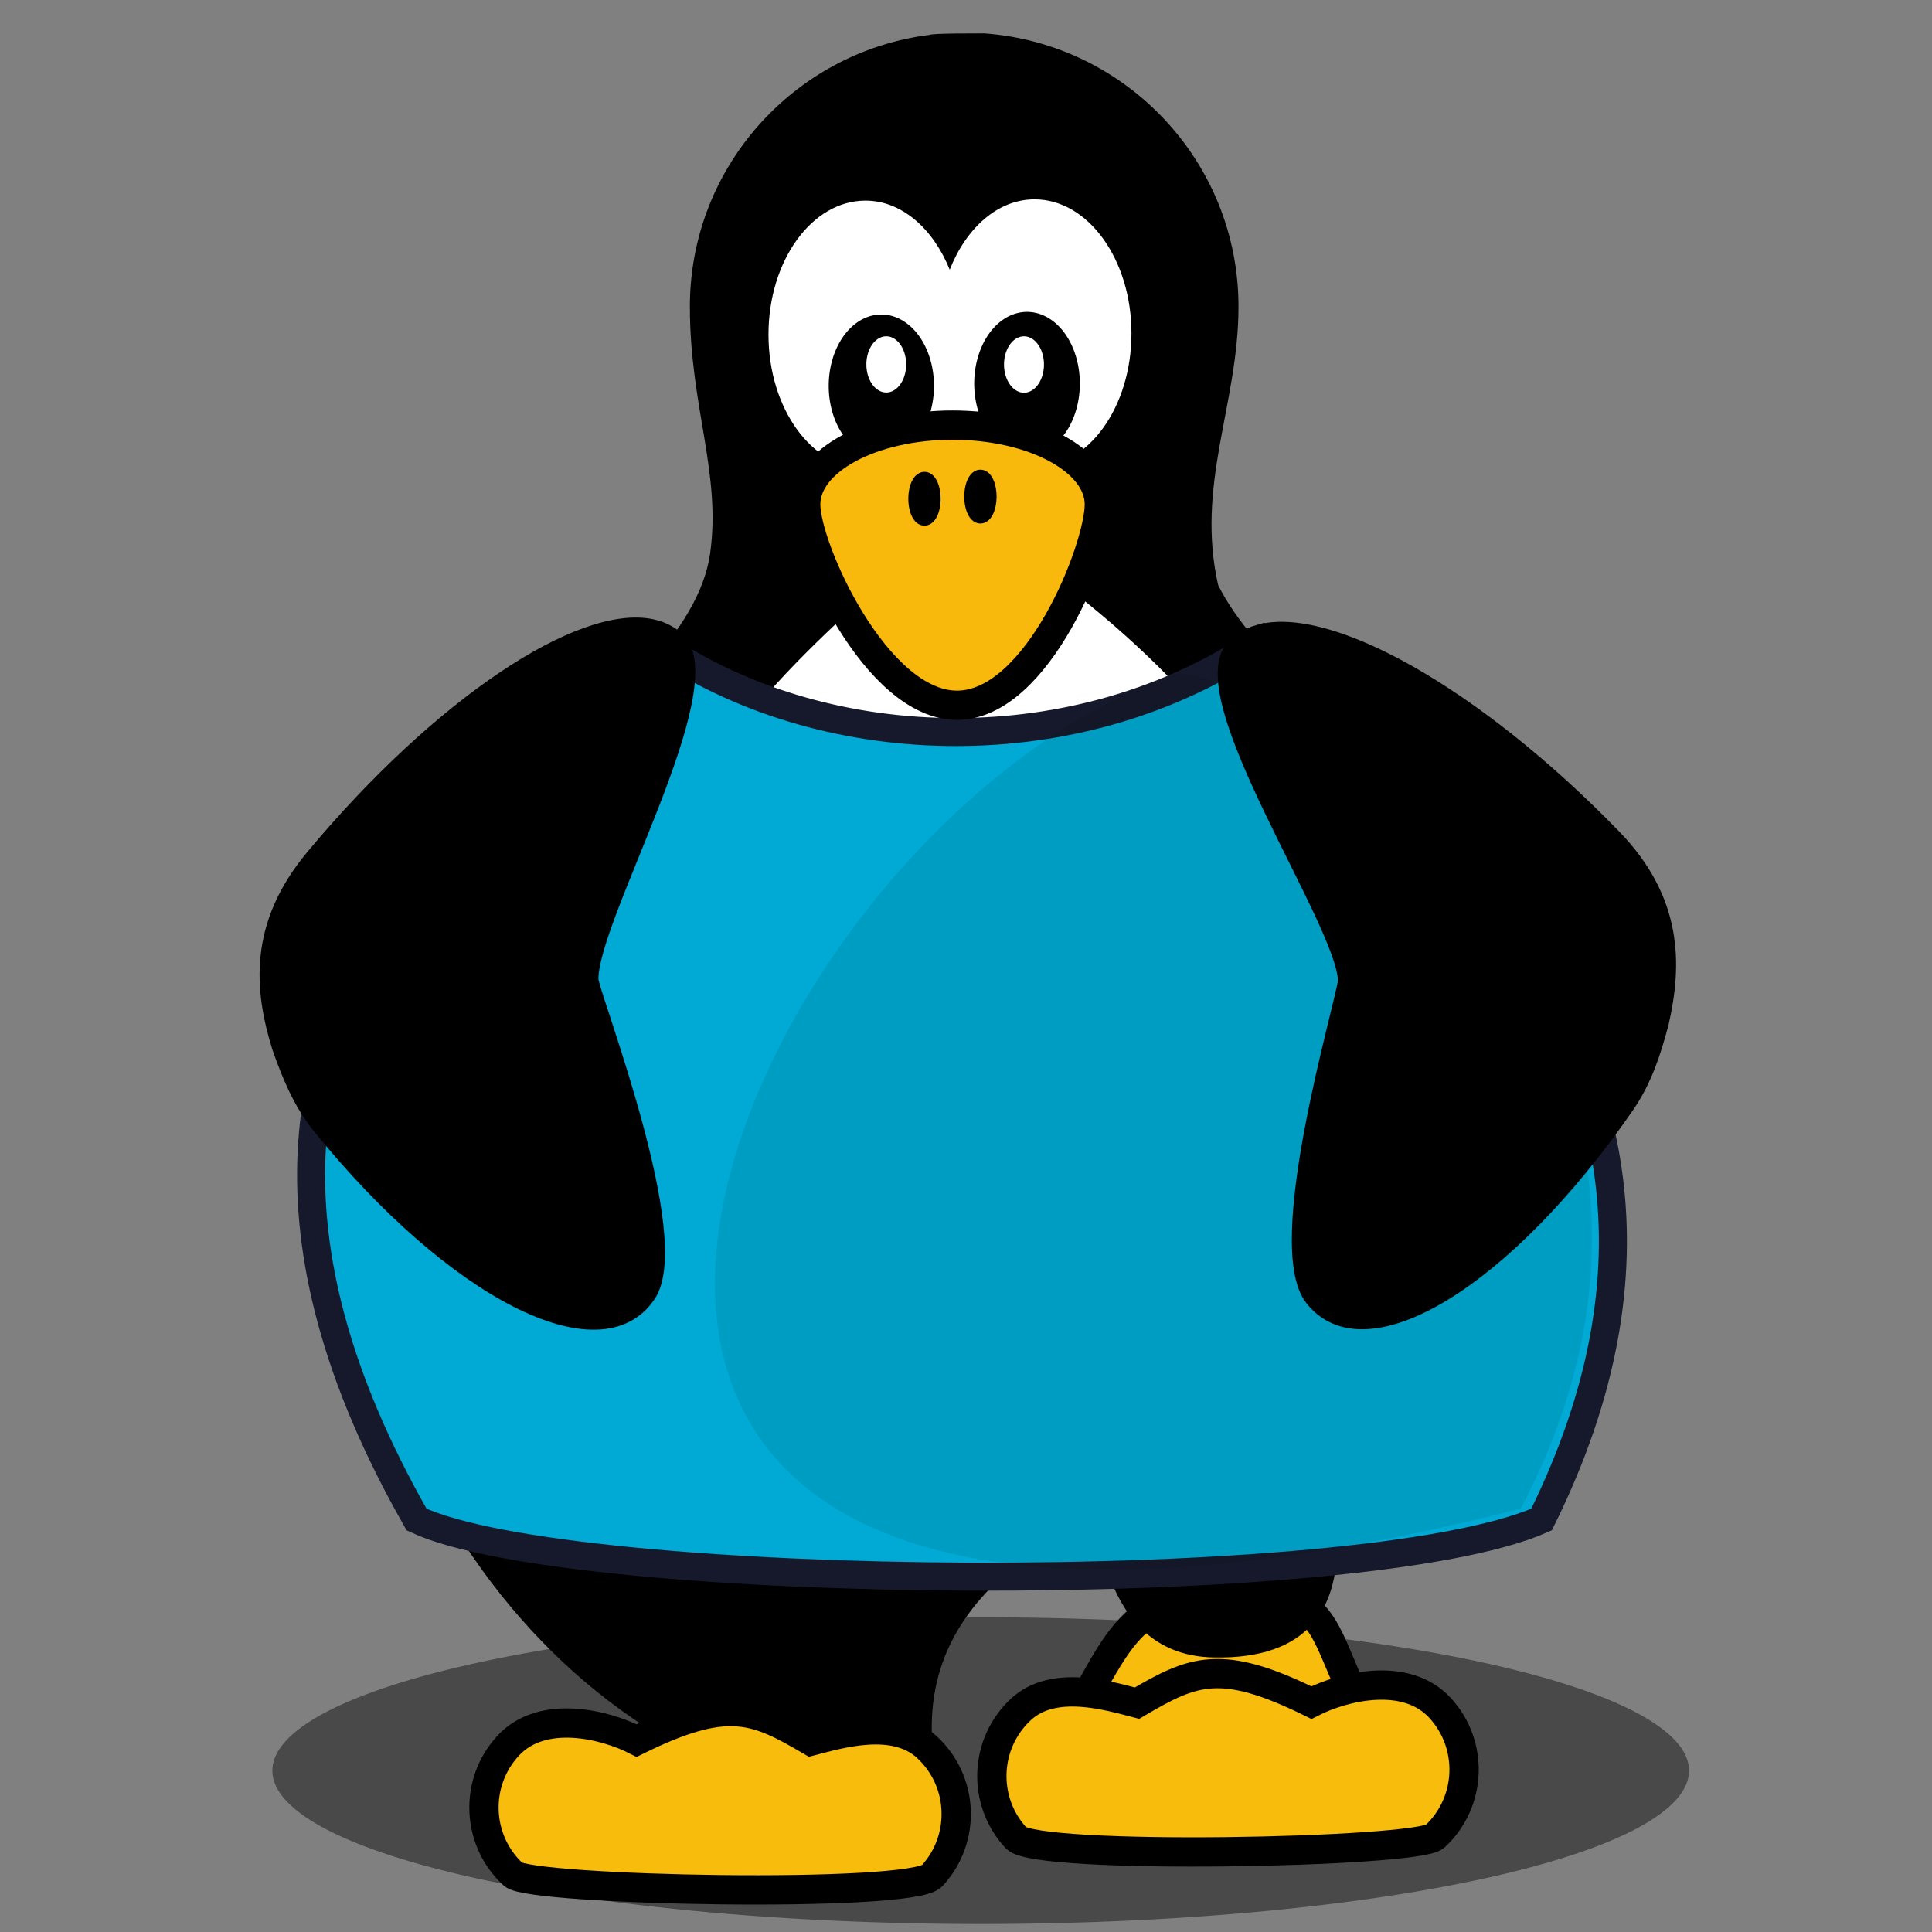 <?xml version="1.0" encoding="UTF-8" standalone="no"?>
<!-- Created with Inkscape (http://www.inkscape.org/) -->

<svg
   xmlns:dc="http://purl.org/dc/elements/1.1/"
   xmlns:cc="http://creativecommons.org/ns#"
   xmlns:rdf="http://www.w3.org/1999/02/22-rdf-syntax-ns#"
   xmlns:svg="http://www.w3.org/2000/svg"
   xmlns="http://www.w3.org/2000/svg"
   xmlns:sodipodi="http://sodipodi.sourceforge.net/DTD/sodipodi-0.dtd"
   xmlns:inkscape="http://www.inkscape.org/namespaces/inkscape"
   id="svg2975"
   sodipodi:version="0.32"
   inkscape:version="0.47 r22583"
   width="810"
   height="810"
   inkscape:output_extension="org.inkscape.output.svg.inkscape"
   version="1.0"
   sodipodi:docname="tux_down1.svg">
  <rect width="100%" height="100%" fill="#808080" stroke="none"/>
  <defs
     id="defs2978">
    <inkscape:perspective
       sodipodi:type="inkscape:persp3d"
       inkscape:vp_x="0 : 405 : 1"
       inkscape:vp_y="0 : 1000 : 0"
       inkscape:vp_z="620 : 405 : 1"
       inkscape:persp3d-origin="310 : 270 : 1"
       id="perspective27" />
    <linearGradient
       id="linearGradient1545">
      <stop
         id="stop1546"
         offset="0"
         style="stop-color:#ffffff;stop-opacity:1;" />
      <stop
         id="stop1547"
         offset="1"
         style="stop-color:#ffffff;stop-opacity:0;" />
    </linearGradient>
    <inkscape:perspective
       id="perspective2862"
       inkscape:persp3d-origin="0.5 : 0.33333333 : 1"
       inkscape:vp_z="1 : 0.5 : 1"
       inkscape:vp_y="0 : 1000 : 0"
       inkscape:vp_x="0 : 0.5 : 1"
       sodipodi:type="inkscape:persp3d" />
    <inkscape:perspective
       id="perspective2884"
       inkscape:persp3d-origin="0.5 : 0.33333333 : 1"
       inkscape:vp_z="1 : 0.5 : 1"
       inkscape:vp_y="0 : 1000 : 0"
       inkscape:vp_x="0 : 0.5 : 1"
       sodipodi:type="inkscape:persp3d" />
  </defs>
  <sodipodi:namedview
     inkscape:window-height="732"
     inkscape:window-width="1272"
     inkscape:pageshadow="2"
     inkscape:pageopacity="0.0"
     guidetolerance="10.0"
     gridtolerance="10.0"
     objecttolerance="10.0"
     borderopacity="1.0"
     bordercolor="#666666"
     pagecolor="#ffffff"
     id="base"
     inkscape:zoom="0.16080247"
     inkscape:cx="2494.9626"
     inkscape:cy="24.929984"
     inkscape:window-x="0"
     inkscape:window-y="29"
     inkscape:current-layer="g2326"
     showgrid="false"
     inkscape:window-maximized="0" />
  <g
     id="g2326"
     transform="translate(15.547,7.774)">
    <path
       transform="matrix(1.102,0,0,1,311.205,269.043)"
       d="m 346.076,465.537 a 269.474,64.291 0 1 1 -538.949,0 269.474,64.291 0 1 1 538.949,0 z"
       sodipodi:ry="64.290855"
       sodipodi:rx="269.47443"
       sodipodi:cy="465.53714"
       sodipodi:cx="76.601868"
       id="path3799"
       style="opacity:0.429;fill:#000000;fill-opacity:1;fill-rule:nonzero;stroke:none"
       sodipodi:type="arc" />
    <path
       style="fill:#000000;fill-opacity:1;fill-rule:nonzero;stroke:#000000;stroke-width:6.314;stroke-linecap:round;stroke-linejoin:miter;stroke-miterlimit:4;stroke-opacity:1;stroke-dashoffset:0"
       d="m 373.995,10.047 c -54.778,7.224 -97.149,53.987 -97.149,110.724 0,41.551 13.264,69.53 8.459,103.879 -9.742,69.644 -152.763,123.014 -152.763,246.088 0,143.386 100.83,278.419 244.215,278.419 -47.843,-171.017 275.309,-135.033 275.309,-278.419 0,-124.928 -127.602,-166.813 -159.901,-232.141 -9.88,-43.349 8.376,-77.109 8.376,-117.826 0,-58.941 -45.682,-107.14 -103.542,-111.394 -40.164,-0.047 -11.874,1.768 -23.005,0.671 z"
       id="path1564"
       sodipodi:nodetypes="cccccccccc" />
    <path
       sodipodi:nodetypes="cccccc"
       id="path1568"
       d="m 350.892,243.342 c -34.816,31.621 -101.174,92.727 -101.174,174.766 0,101.037 64.584,183.013 144.146,183.013 79.562,0 144.146,-81.976 144.146,-183.013 0,-84.982 -69.333,-146.903 -107.606,-176.897 -13.088,-10.257 -66.94,-9.287 -79.511,2.131 z"
       style="fill:#ffffff;fill-opacity:1;fill-rule:nonzero;stroke:#ffffff;stroke-width:6.314;stroke-linecap:round;stroke-linejoin:miter;stroke-miterlimit:4;stroke-opacity:1;stroke-dashoffset:0" />
    <path
       style="fill:#f8bc0c;fill-opacity:1;fill-rule:nonzero;stroke:#000000;stroke-width:12.281;stroke-linecap:round;stroke-linejoin:miter;stroke-miterlimit:4;stroke-opacity:1;stroke-dasharray:none;stroke-dashoffset:0"
       d="m 408.663,754.442 c 8.728,9.441 168.187,6.231 175.581,-0.604 -57.599,-71.828 -25.555,-92.912 -88.055,-95.947 -51.127,9.011 -40.7,30.181 -87.527,96.551 z"
       id="path1610-3"
       sodipodi:nodetypes="cccc" />
    <path
       sodipodi:nodetypes="csss"
       style="fill:#000000;fill-opacity:1;fill-rule:nonzero;stroke:#000000;stroke-width:5.693;stroke-linecap:round;stroke-linejoin:miter;stroke-miterlimit:4;stroke-opacity:1;stroke-dashoffset:0"
       d="m 442.264,526.08 c -1.12,86.716 -0.956,157.339 51.335,158.203 76.961,1.273 40.04,-82.205 37.643,-111.801 -5.198,-64.201 -88.388,-92.137 -88.979,-46.402 z"
       id="path1586-8" />
    <path
       sodipodi:nodetypes="ccccc"
       id="rect1313"
       d="m 260.073,262.208 c 67.819,46.71 172.121,51.226 248.928,1.402 14.301,39.777 229.049,149.053 121.754,365.689 -75.99,33.475 -407.089,30.361 -471.64,0 C 21.291,387.514 248.505,299.59 260.073,262.208 z"
       style="fill:#00aad4;fill-opacity:1;fill-rule:nonzero;stroke:#16192b;stroke-width:11.747;stroke-linecap:round;stroke-linejoin:miter;stroke-miterlimit:4;stroke-opacity:1;stroke-dasharray:none;stroke-dashoffset:0" />
    <path
       style="fill:#ffffff;fill-opacity:1;fill-rule:nonzero;stroke:none"
       d="m 418.192,75.803 c -15.411,0 -28.675,12.009 -35.563,29.499 -6.95,-17.195 -20.081,-28.962 -35.333,-28.962 -22.432,0 -40.655,25.151 -40.654,56.159 0,31.008 18.223,56.185 40.654,56.185 15.409,0 55.642,-0.537 70.896,-0.537 22.432,0 40.629,-25.151 40.629,-56.159 0,-31.008 -18.197,-56.185 -40.629,-56.185 z"
       id="path1570"
       sodipodi:nodetypes="cccccccc" />
    <path
       sodipodi:type="arc"
       style="fill:#000000;fill-opacity:1;fill-rule:nonzero;stroke:#000000;stroke-width:5;stroke-linecap:round;stroke-linejoin:miter;stroke-miterlimit:4;stroke-opacity:1;stroke-dashoffset:0"
       id="path1574"
       sodipodi:cx="313.14728"
       sodipodi:cy="356.36707"
       sodipodi:rx="34.345188"
       sodipodi:ry="47.477169"
       d="m 347.492,356.367 a 34.345,47.477 0 1 1 -68.69,0 34.345,47.477 0 1 1 68.69,0 z"
       transform="matrix(0.599,0,0,0.599,166.388,-59.44)" />
    <path
       sodipodi:type="arc"
       style="fill:#ffffff;fill-opacity:1;fill-rule:nonzero;stroke:#000000;stroke-width:5;stroke-linecap:round;stroke-linejoin:miter;stroke-miterlimit:4;stroke-opacity:1;stroke-dashoffset:0"
       id="path1576"
       sodipodi:cx="313.14728"
       sodipodi:cy="356.36707"
       sodipodi:rx="34.345188"
       sodipodi:ry="47.477169"
       d="m 347.492,356.367 a 34.345,47.477 0 1 1 -68.69,0 34.345,47.477 0 1 1 68.69,0 z"
       transform="matrix(0.262,0,0,0.262,273.98,51.638)" />
    <path
       sodipodi:type="arc"
       style="fill:#000000;fill-opacity:1;fill-rule:nonzero;stroke:#000000;stroke-width:5;stroke-linecap:round;stroke-linejoin:miter;stroke-miterlimit:4;stroke-opacity:1;stroke-dashoffset:0"
       id="path1580"
       sodipodi:cx="313.14728"
       sodipodi:cy="356.36707"
       sodipodi:rx="34.345188"
       sodipodi:ry="47.477169"
       d="m 347.492,356.367 a 34.345,47.477 0 1 1 -68.69,0 34.345,47.477 0 1 1 68.69,0 z"
       transform="matrix(0.601,0,0,0.601,226.835,-61.148)" />
    <path
       sodipodi:type="arc"
       style="fill:#ffffff;fill-opacity:1;fill-rule:nonzero;stroke:#000000;stroke-width:5;stroke-linecap:round;stroke-linejoin:miter;stroke-miterlimit:4;stroke-opacity:1;stroke-dashoffset:0"
       id="path1582"
       sodipodi:cx="313.14728"
       sodipodi:cy="356.36707"
       sodipodi:rx="34.345188"
       sodipodi:ry="47.477169"
       d="m 347.492,356.367 a 34.345,47.477 0 1 1 -68.69,0 34.345,47.477 0 1 1 68.69,0 z"
       transform="matrix(0.263,0,0,0.263,331.407,51.33)" />
    <path
       sodipodi:nodetypes="ccc"
       id="path2335"
       d="m 476.774,274.974 c 39.221,-5.842 252.531,146.553 145.235,349.757 C 106.926,756.157 285.064,340.955 476.774,274.974 z"
       style="opacity:0.082;fill:#000000;fill-opacity:1;fill-rule:nonzero;stroke:none" />
    <path
       sodipodi:nodetypes="cccccccc"
       style="fill:#000000;fill-opacity:1;fill-rule:nonzero;stroke:#000000;stroke-width:5.693;stroke-linecap:round;stroke-linejoin:miter;stroke-miterlimit:4;stroke-opacity:1;stroke-dashoffset:0"
       d="m 511.78,257.065 c -4.201,1.228 -7.723,3.344 -10.482,6.39 -18.994,20.967 46.165,115.075 46.97,139.912 -1.611,11.936 -31.267,110.995 -13.962,133.328 22.433,28.951 81.794,-7.198 132.48,-80.707 7.63,-11.065 11.303,-23.058 14.411,-34.624 5.744,-24.988 5.858,-51.993 -20.05,-78.663 -57.9,-59.603 -119.963,-94.235 -149.367,-85.635 z"
       id="path1586" />
    <path
       sodipodi:nodetypes="cccccccc"
       style="fill:#000000;fill-opacity:1;fill-rule:nonzero;stroke:#000000;stroke-width:5.693;stroke-linecap:round;stroke-linejoin:miter;stroke-miterlimit:4;stroke-opacity:1;stroke-dashoffset:0"
       d="m 257.753,254.646 c 4.282,0.905 7.955,2.745 10.939,5.572 20.537,19.458 -37.259,118.259 -36.168,143.086 2.517,11.778 39.637,108.289 24.085,131.876 -20.161,30.577 -82.104,-0.942 -138.247,-70.374 -8.451,-10.452 -13.028,-22.129 -17.009,-33.425 -7.632,-24.477 -9.804,-51.396 13.995,-79.963 53.188,-63.843 112.431,-103.105 142.405,-96.772 z"
       id="path1614" />
    <path
       style="fill:#f8b80c;fill-opacity:1;fill-rule:nonzero;stroke:#000000;stroke-width:12.281;stroke-linecap:round;stroke-linejoin:miter;stroke-miterlimit:4;stroke-opacity:1;stroke-dasharray:none;stroke-dashoffset:0"
       d="m 445.357,203.704 c 0,18.349 -25.69,84.211 -59.67,84.211 -33.98,0 -63.445,-65.862 -63.445,-84.211 0,-18.349 27.578,-33.241 61.558,-33.241 33.98,0 61.558,14.892 61.558,33.241 z"
       id="path1624"
       sodipodi:nodetypes="ccccc" />
    <path
       transform="matrix(1.263,0,0,1.263,-39.333,-210.329)"
       sodipodi:type="arc"
       style="fill:#000000;fill-opacity:1;fill-rule:nonzero;stroke:#000000;stroke-width:5;stroke-linecap:round;stroke-linejoin:miter;stroke-miterlimit:4;stroke-opacity:1;stroke-dashoffset:0"
       id="path1628"
       sodipodi:cx="325.71429"
       sodipodi:cy="325.93362"
       sodipodi:rx="2.8571429"
       sodipodi:ry="6.4285712"
       d="m 328.571,325.934 a 2.857,6.429 0 1 1 -5.714,0 2.857,6.429 0 1 1 5.714,0 z" />
    <path
       sodipodi:type="arc"
       style="fill:#000000;fill-opacity:1;fill-rule:nonzero;stroke:#000000;stroke-width:5;stroke-linecap:round;stroke-linejoin:miter;stroke-miterlimit:4;stroke-opacity:1;stroke-dashoffset:0"
       id="path1630"
       sodipodi:cx="325.71429"
       sodipodi:cy="325.93362"
       sodipodi:rx="2.8571429"
       sodipodi:ry="6.4285712"
       d="m 328.571,325.934 a 2.857,6.429 0 1 1 -5.714,0 2.857,6.429 0 1 1 5.714,0 z"
       transform="matrix(1.263,0,0,1.263,-15.883,-211.231)" />
    <path
       style="fill:#f8bc0c;fill-opacity:1;fill-rule:nonzero;stroke:#000000;stroke-width:12.281;stroke-linecap:round;stroke-linejoin:miter;stroke-miterlimit:4;stroke-opacity:1;stroke-dasharray:none;stroke-dashoffset:0"
       d="m 373.111,724.759 c 15.473,14.304 16.388,38.466 2.084,53.938 -8.728,9.441 -168.187,6.231 -175.581,-0.604 -15.473,-14.304 -16.422,-38.498 -2.118,-53.97 14.282,-15.449 40.462,-8.997 53.87,-2.147 37.858,-18.648 49.516,-13.679 73.13,0.214 11.834,-3.059 34.914,-10.098 48.616,2.569 z"
       id="path2395"
       sodipodi:nodetypes="ccccccc" />
    <path
       style="fill:#f8bc0c;fill-opacity:1;fill-rule:nonzero;stroke:#000000;stroke-width:12.281;stroke-linecap:round;stroke-linejoin:miter;stroke-miterlimit:4;stroke-opacity:1;stroke-dasharray:none;stroke-dashoffset:0"
       d="m 412.526,708.851 c -15.473,14.304 -16.388,38.466 -2.084,53.938 8.728,9.441 168.187,6.231 175.581,-0.604 15.472,-14.304 16.422,-38.498 2.118,-53.97 -14.282,-15.449 -40.462,-8.997 -53.87,-2.147 -37.858,-18.648 -49.516,-13.679 -73.13,0.214 -11.834,-3.059 -34.914,-10.098 -48.616,2.569 z"
       id="path1610"
       sodipodi:nodetypes="ccccccc" />
  </g>
</svg>
